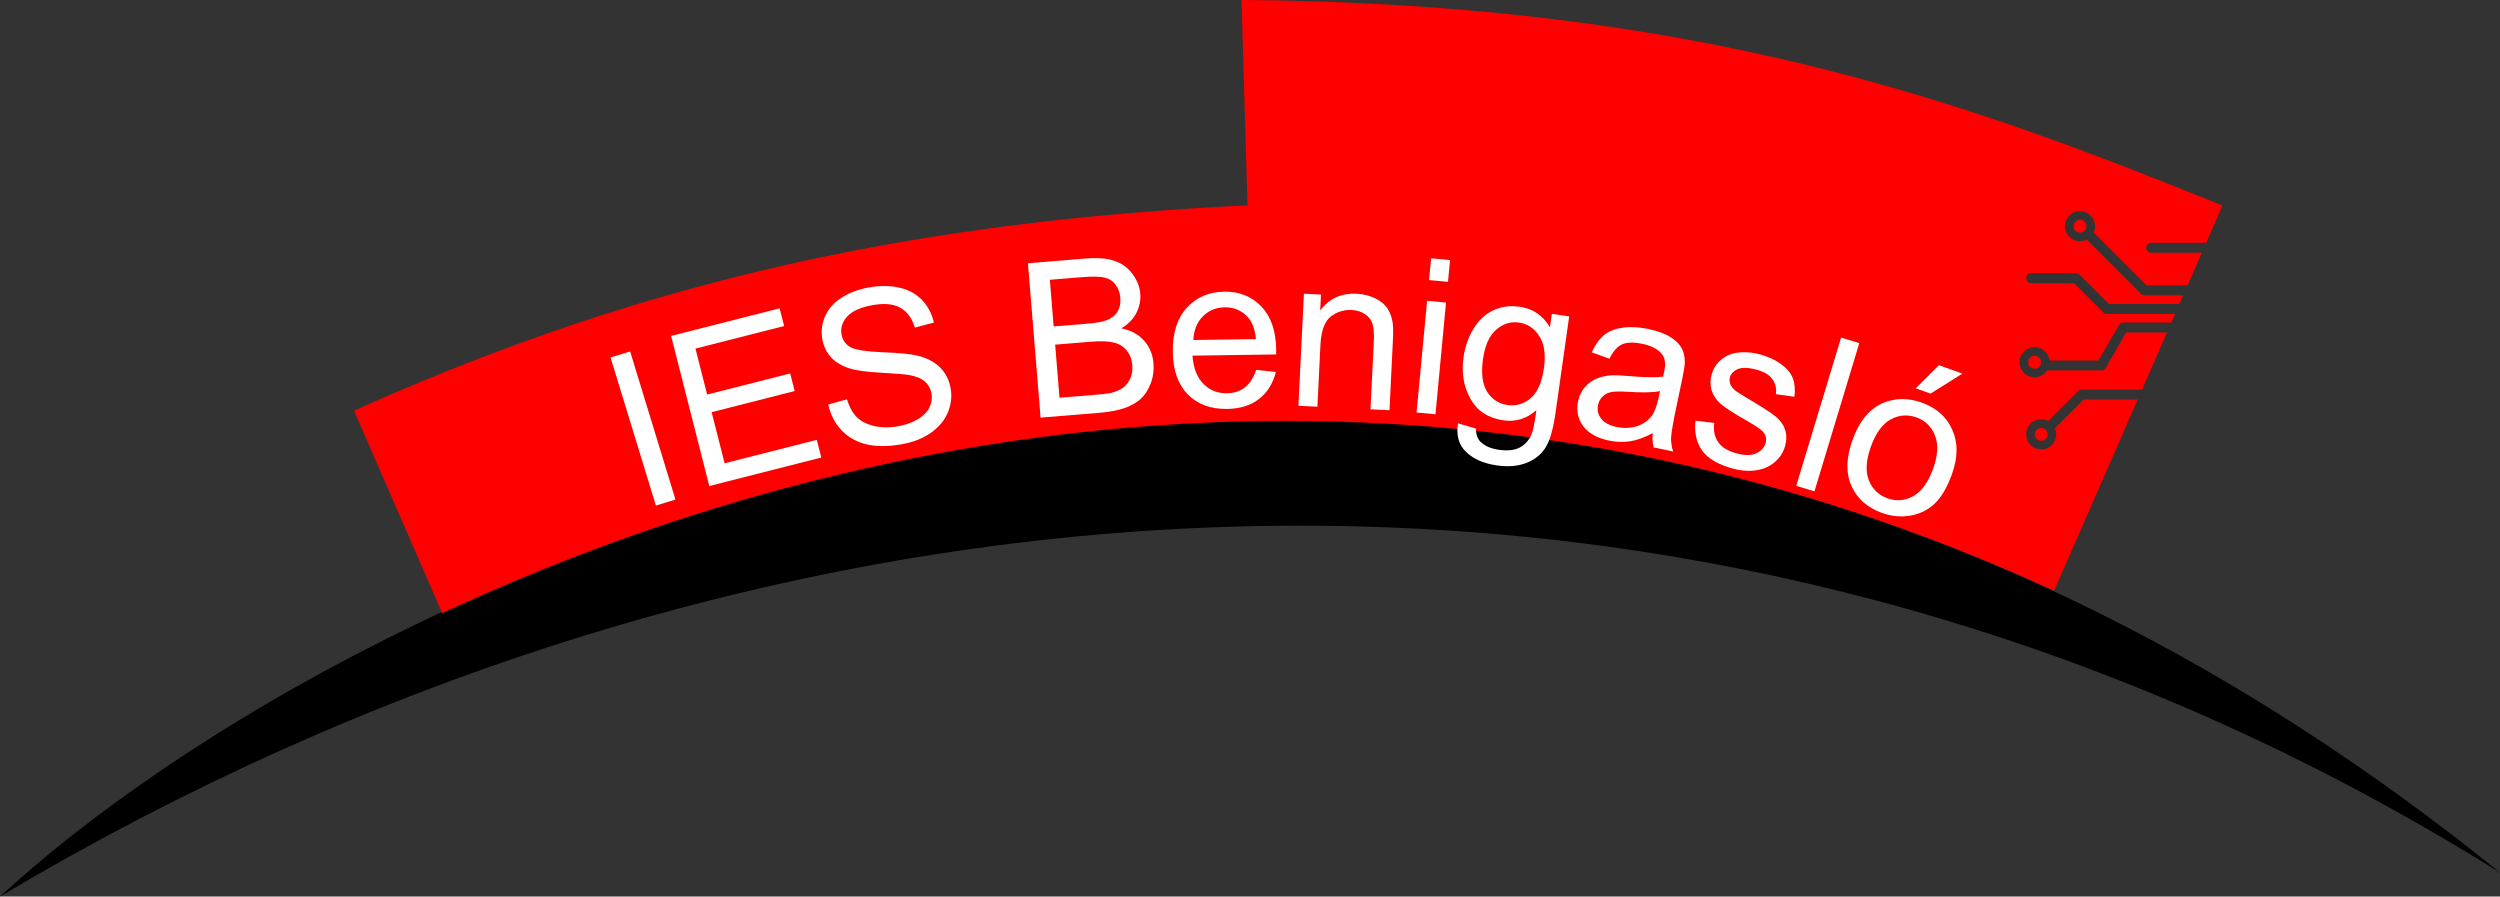 <?xml version="1.0" encoding="UTF-8" standalone="no"?>
<!-- Created with Inkscape (http://www.inkscape.org/) -->

<svg
   width="167.86mm"
   height="60.197mm"
   viewBox="0 0 167.86 60.197"
   version="1.1"
   id="svg8"
   inkscape:version="1.1.2 (0a00cf5339, 2022-02-04)"
   sodipodi:docname="logo_u_info.svg"
   xmlns:inkscape="http://www.inkscape.org/namespaces/inkscape"
   xmlns:sodipodi="http://sodipodi.sourceforge.net/DTD/sodipodi-0.dtd"
   xmlns:xlink="http://www.w3.org/1999/xlink"
   xmlns="http://www.w3.org/2000/svg"
   xmlns:svg="http://www.w3.org/2000/svg"
   xmlns:rdf="http://www.w3.org/1999/02/22-rdf-syntax-ns#"
   xmlns:cc="http://creativecommons.org/ns#"
   xmlns:dc="http://purl.org/dc/elements/1.1/">
  <rect x="0" y="0" width="167.86" height="60.197" fill="#333333" stroke="none"/>
  <defs
     id="defs2">
    <linearGradient
       inkscape:collect="always"
       id="linearGradient2606">
      <stop
         style="stop-color:#77216f;stop-opacity:0;"
         offset="0"
         id="stop2604" />
      <stop
         style="stop-color:#77216f;stop-opacity:1;"
         offset="1"
         id="stop2602" />
    </linearGradient>
    <linearGradient
       inkscape:collect="always"
       id="linearGradient2598">
      <stop
         style="stop-color:#77216f;stop-opacity:0;"
         offset="0"
         id="stop2596" />
      <stop
         style="stop-color:#77216f;stop-opacity:1;"
         offset="1"
         id="stop2594" />
    </linearGradient>
    <linearGradient
       inkscape:collect="always"
       xlink:href="#linearGradient2598"
       id="linearGradient2558"
       x1="171.438"
       y1="50.499"
       x2="182.948"
       y2="50.499"
       gradientUnits="userSpaceOnUse" />
    <linearGradient
       inkscape:collect="always"
       xlink:href="#linearGradient2606"
       id="linearGradient2560"
       x1="171.475"
       y1="57.119"
       x2="188.481"
       y2="57.119"
       gradientUnits="userSpaceOnUse" />
  </defs>
  <sodipodi:namedview
     id="base"
     pagecolor="#ffffff"
     bordercolor="#666666"
     borderopacity="1.0"
     inkscape:pageopacity="0.0"
     inkscape:pageshadow="2"
     inkscape:zoom="1.4"
     inkscape:cx="307.14286"
     inkscape:cy="57.5"
     inkscape:document-units="mm"
     inkscape:current-layer="layer1"
     showgrid="false"
     inkscape:window-width="1850"
     inkscape:window-height="1016"
     inkscape:window-x="0"
     inkscape:window-y="0"
     inkscape:window-maximized="1"
     fit-margin-top="0"
     fit-margin-left="0"
     fit-margin-right="0"
     fit-margin-bottom="0"
     inkscape:pagecheckerboard="0" />
  <g
     inkscape:label="Layer 1"
     inkscape:groupmode="layer"
     id="layer1"
     transform="translate(-34.024,-37.001)">
    <path
       sodipodi:nodetypes="ccc"
       inkscape:connector-curvature="0"
       id="path3744"
       d="M 34.024,97.199 C 83.349,67.787 146.527,61.015 201.884,95.593 130.738,38.07 57.035,75.96 34.024,97.199 Z"
       style="fill:#000000;fill-opacity:1;stroke:none;stroke-width:0.333;stroke-linecap:butt;stroke-linejoin:miter;stroke-miterlimit:4;stroke-dasharray:none;stroke-opacity:1"
       inkscape:export-xdpi="96"
       inkscape:export-ydpi="96" />
    <path
       id="path4551"
       style="fill:#fe0000;fill-opacity:1;stroke:none;stroke-width:1.26;stroke-linecap:butt;stroke-linejoin:miter;stroke-miterlimit:4;stroke-dasharray:none;stroke-opacity:1"
       d="M 314.562 0 L 316.08 52.025 C 227.983 56.32 160.336 72.386 89.693 104.053 L 112.039 155.357 C 162.129 132.31 328.574 61.603 520.465 149.684 L 541.637 101.238 L 527.951 101.238 L 520.664 108.525 C 520.874 108.996 520.99 109.513 520.99 110.059 C 520.99 112.148 519.279 113.869 517.189 113.869 C 515.1 113.869 513.381 112.148 513.381 110.059 C 513.381 107.969 515.1 106.258 517.189 106.258 C 517.821 106.258 518.416 106.416 518.941 106.691 L 526.541 99.098 A 1.257 1.257 0 0 1 527.428 98.729 L 542.734 98.729 L 549.07 84.23 L 538.715 84.23 L 533.518 93.229 A 1.257 1.257 0 0 1 532.426 93.855 L 518.691 93.855 C 518.011 94.896 516.84 95.59 515.514 95.59 C 513.424 95.59 511.705 93.871 511.705 91.781 C 511.705 89.692 513.424 87.973 515.514 87.973 C 517.456 87.973 519.069 89.459 519.287 91.346 L 531.701 91.346 L 536.898 82.348 A 1.257 1.257 0 0 1 537.984 81.721 L 550.168 81.721 L 551.125 79.527 L 533.791 79.527 A 1.257 1.257 0 0 1 532.904 79.158 L 525.508 71.762 L 514.65 71.762 A 1.257 1.257 0 0 1 513.395 70.508 A 1.257 1.257 0 0 1 514.65 69.244 L 526.025 69.244 A 1.257 1.257 0 0 1 526.91 69.613 L 534.307 77.01 L 552.227 77.01 L 553.178 74.832 L 543.357 74.832 A 1.257 1.257 0 0 1 542.473 74.463 L 528.717 60.707 C 528.204 60.968 527.625 61.117 527.014 61.117 C 524.924 61.117 523.205 59.398 523.205 57.309 C 523.205 55.219 524.924 53.506 527.014 53.506 C 529.103 53.506 530.816 55.219 530.816 57.309 C 530.816 57.879 530.685 58.419 530.457 58.906 A 1.257 1.257 0 0 1 530.49 58.932 L 543.883 72.316 L 554.277 72.316 L 557.895 64.041 L 545.078 64.041 A 1.257 1.257 0 0 1 543.822 62.785 A 1.257 1.257 0 0 1 545.078 61.523 L 558.994 61.523 L 563.115 52.094 C 497.769 25.538 429.804 0.852 314.562 0 z M 527.014 55.691 C 526.105 55.691 525.391 56.4 525.391 57.309 C 525.391 58.217 526.105 58.932 527.014 58.932 C 527.923 58.932 528.631 58.217 528.631 57.309 C 528.631 56.4 527.923 55.691 527.014 55.691 z M 515.514 90.158 C 514.605 90.158 513.889 90.872 513.889 91.781 C 513.889 92.69 514.605 93.406 515.514 93.406 C 516.423 93.406 517.131 92.69 517.131 91.781 C 517.131 90.872 516.423 90.158 515.514 90.158 z M 517.189 108.443 C 516.281 108.443 515.564 109.15 515.564 110.059 C 515.564 110.967 516.281 111.684 517.189 111.684 C 518.098 111.684 518.805 110.967 518.805 110.059 C 518.805 109.15 518.098 108.443 517.189 108.443 z "
       transform="matrix(0.265,0,0,0.265,34.024,37.001)" />
    <g
       id="text4555"
       style="font-style:normal;font-variant:normal;font-weight:normal;font-stretch:normal;font-size:50.8px;line-height:1.25;font-family:Arial;-inkscape-font-specification:'Arial, Normal';font-variant-ligatures:normal;font-variant-caps:normal;font-variant-numeric:normal;font-feature-settings:normal;text-align:start;letter-spacing:0px;word-spacing:0px;writing-mode:lr-tb;text-anchor:start;fill:#ffffff;fill-opacity:1;stroke:none;stroke-width:0.772"
       transform="matrix(0.286,0,0,0.286,-11.146,83.798)"
       aria-label="IES Benigasló"
       inkscape:export-xdpi="96"
       inkscape:export-ydpi="96">
      <path
         inkscape:connector-curvature="0"
         id="path848"
         style="font-style:normal;font-variant:normal;font-weight:normal;font-stretch:normal;font-size:50.8px;font-family:Arial;-inkscape-font-specification:'Arial, Normal';font-variant-ligatures:normal;font-variant-caps:normal;font-variant-numeric:normal;font-feature-settings:normal;text-align:start;writing-mode:lr-tb;text-anchor:start;fill:#ffffff;fill-opacity:1;stroke-width:0.772"
         d="m 311.918,-44.935 -10.644,-34.771 4.601,-1.409 10.644,34.771 z" />
      <path
         inkscape:connector-curvature="0"
         id="path850"
         style="font-style:normal;font-variant:normal;font-weight:normal;font-stretch:normal;font-size:50.8px;font-family:Arial;-inkscape-font-specification:'Arial, Normal';font-variant-ligatures:normal;font-variant-caps:normal;font-variant-numeric:normal;font-feature-settings:normal;text-align:start;writing-mode:lr-tb;text-anchor:start;fill:#ffffff;fill-opacity:1;stroke-width:0.772"
         d="m 324.457,-49.519 -8.967,-35.241 25.481,-6.484 1.058,4.159 -20.818,5.297 2.746,10.793 19.495,-4.961 1.052,4.135 -19.495,4.961 3.052,11.995 21.635,-5.505 1.058,4.159 z" />
      <path
         inkscape:connector-curvature="0"
         id="path852"
         style="font-style:normal;font-variant:normal;font-weight:normal;font-stretch:normal;font-size:50.8px;font-family:Arial;-inkscape-font-specification:'Arial, Normal';font-variant-ligatures:normal;font-variant-caps:normal;font-variant-numeric:normal;font-feature-settings:normal;text-align:start;writing-mode:lr-tb;text-anchor:start;fill:#ffffff;fill-opacity:1;stroke-width:0.772"
         d="m 352.381,-68.671 4.393,-1.208 q 0.809,2.626 2.273,4.148 1.484,1.493 4.121,2.12 2.632,0.602 5.682,0.043 2.708,-0.496 4.635,-1.681 1.926,-1.185 2.672,-2.759 0.765,-1.603 0.462,-3.262 -0.308,-1.684 -1.512,-2.749 -1.208,-1.09 -3.609,-1.533 -1.542,-0.297 -6.685,-0.566 -5.148,-0.293 -7.316,-0.98 -2.808,-0.873 -4.438,-2.616 -1.611,-1.773 -2.062,-4.237 -0.496,-2.708 0.612,-5.332 1.104,-2.648 3.832,-4.409 2.729,-1.761 6.34,-2.422 3.977,-0.729 7.239,0.01 3.282,0.71 5.373,2.899 2.091,2.189 2.789,5.314 l -4.476,1.173 q -0.987,-3.324 -3.427,-4.668 -2.416,-1.348 -6.539,-0.593 -4.294,0.787 -5.98,2.735 -1.666,1.919 -1.259,4.139 0.353,1.927 1.972,2.917 1.594,0.994 7.594,1.257 6.019,0.234 8.345,0.816 3.387,0.867 5.282,2.815 1.891,1.923 2.418,4.802 0.523,2.855 -0.647,5.692 -1.174,2.813 -3.989,4.791 -2.795,1.949 -6.626,2.651 -4.855,0.889 -8.408,0.078 -3.529,-0.816 -5.926,-3.302 -2.377,-2.515 -3.132,-6.084 z" />
      <path
         inkscape:connector-curvature="0"
         id="path854"
         style="font-style:normal;font-variant:normal;font-weight:normal;font-stretch:normal;font-size:50.8px;font-family:Arial;-inkscape-font-specification:'Arial, Normal';font-variant-ligatures:normal;font-variant-caps:normal;font-variant-numeric:normal;font-feature-settings:normal;text-align:start;writing-mode:lr-tb;text-anchor:start;fill:#ffffff;fill-opacity:1;stroke-width:0.772"
         d="m 402.231,-65.583 -2.968,-36.242 13.597,-1.113 q 4.153,-0.34 6.741,0.568 2.611,0.881 4.208,3.065 1.62,2.157 1.825,4.654 0.19,2.324 -0.902,4.479 -1.093,2.155 -3.536,3.625 3.367,0.695 5.313,2.875 1.97,2.178 2.229,5.343 0.209,2.546 -0.699,4.836 -0.885,2.263 -2.37,3.579 -1.485,1.316 -3.832,2.131 -2.325,0.788 -5.786,1.071 z m 3.075,-21.406 7.837,-0.642 q 3.189,-0.261 4.539,-0.795 1.785,-0.694 2.596,-2.029 0.836,-1.338 0.68,-3.241 -0.148,-1.805 -1.124,-3.094 -0.979,-1.314 -2.626,-1.676 -1.649,-0.388 -5.556,-0.068 l -7.244,0.593 z m 1.371,16.737 9.024,-0.739 q 2.324,-0.19 3.249,-0.44 1.632,-0.432 2.688,-1.216 1.056,-0.783 1.665,-2.152 0.608,-1.394 0.466,-3.124 -0.166,-2.027 -1.326,-3.425 -1.162,-1.423 -3.065,-1.864 -1.88,-0.468 -5.341,-0.185 l -8.381,0.686 z" />
      <path
         inkscape:connector-curvature="0"
         id="path856"
         style="font-style:normal;font-variant:normal;font-weight:normal;font-stretch:normal;font-size:50.8px;font-family:Arial;-inkscape-font-specification:'Arial, Normal';font-variant-ligatures:normal;font-variant-caps:normal;font-variant-numeric:normal;font-feature-settings:normal;text-align:start;writing-mode:lr-tb;text-anchor:start;fill:#ffffff;fill-opacity:1;stroke-width:0.772"
         d="m 452.854,-76.801 4.621,0.504 q -1.033,4.059 -3.952,6.333 -2.919,2.275 -7.508,2.341 -5.779,0.084 -9.228,-3.414 -3.425,-3.523 -3.518,-9.946 -0.096,-6.647 3.273,-10.367 3.37,-3.72 8.826,-3.799 5.283,-0.076 8.683,3.471 3.4,3.548 3.495,10.071 0.006,0.397 -0.008,1.191 l -19.643,0.284 q 0.311,4.337 2.552,6.611 2.241,2.275 5.539,2.227 2.455,-0.036 4.173,-1.35 1.717,-1.315 2.693,-4.157 z m -14.763,-7.005 14.708,-0.213 q -0.346,-3.319 -1.759,-4.961 -2.17,-2.549 -5.568,-2.499 -3.075,0.045 -5.154,2.134 -2.054,2.089 -2.227,5.539 z" />
      <path
         inkscape:connector-curvature="0"
         id="path858"
         style="font-style:normal;font-variant:normal;font-weight:normal;font-stretch:normal;font-size:50.8px;font-family:Arial;-inkscape-font-specification:'Arial, Normal';font-variant-ligatures:normal;font-variant-caps:normal;font-variant-numeric:normal;font-feature-settings:normal;text-align:start;writing-mode:lr-tb;text-anchor:start;fill:#ffffff;fill-opacity:1;stroke-width:0.772"
         d="m 462.767,-68.36 1.286,-26.311 4.014,0.196 -0.183,3.741 q 3.111,-4.194 8.586,-3.926 2.378,0.116 4.318,1.08 1.966,0.94 2.889,2.376 0.923,1.436 1.226,3.363 0.187,1.251 0.036,4.348 l -0.791,16.178 -4.46,-0.218 0.782,-16.005 q 0.133,-2.725 -0.322,-4.089 -0.454,-1.388 -1.753,-2.246 -1.273,-0.882 -3.057,-0.969 -2.849,-0.139 -5.019,1.568 -2.145,1.708 -2.392,6.762 l -0.702,14.37 z" />
      <path
         inkscape:connector-curvature="0"
         id="path860"
         style="font-style:normal;font-variant:normal;font-weight:normal;font-stretch:normal;font-size:50.8px;font-family:Arial;-inkscape-font-specification:'Arial, Normal';font-variant-ligatures:normal;font-variant-caps:normal;font-variant-numeric:normal;font-feature-settings:normal;text-align:start;writing-mode:lr-tb;text-anchor:start;fill:#ffffff;fill-opacity:1;stroke-width:0.772"
         d="m 493.436,-97.876 0.483,-5.112 4.445,0.42 -0.483,5.112 z m -2.938,31.091 2.479,-26.226 4.445,0.42 -2.479,26.226 z" />
      <path
         inkscape:connector-curvature="0"
         id="path862"
         style="font-style:normal;font-variant:normal;font-weight:normal;font-stretch:normal;font-size:50.8px;font-family:Arial;-inkscape-font-specification:'Arial, Normal';font-variant-ligatures:normal;font-variant-caps:normal;font-variant-numeric:normal;font-feature-settings:normal;text-align:start;writing-mode:lr-tb;text-anchor:start;fill:#ffffff;fill-opacity:1;stroke-width:0.772"
         d="m 500.235,-64.249 4.208,1.247 q -0.011,2.028 1.088,3.11 1.472,1.461 4.321,1.864 3.07,0.435 4.914,-0.557 1.844,-0.992 2.746,-3.119 0.535,-1.302 1.122,-5.628 -3.381,3.004 -7.704,2.392 -5.379,-0.761 -7.777,-5.059 -2.398,-4.298 -1.63,-9.725 0.528,-3.733 2.324,-6.686 1.799,-2.977 4.597,-4.335 2.822,-1.354 6.285,-0.864 4.617,0.654 7.085,4.811 l 0.445,-3.144 4.077,0.577 -3.191,22.546 q -0.862,6.091 -2.473,8.443 -1.59,2.38 -4.5,3.472 -2.886,1.095 -6.815,0.539 -4.666,-0.66 -7.241,-3.179 -2.578,-2.494 -1.882,-6.705 z m 5.877,-15.151 q -0.727,5.133 0.978,7.779 1.705,2.646 4.775,3.081 3.045,0.431 5.439,-1.61 2.397,-2.066 3.106,-7.076 0.678,-4.789 -1.115,-7.523 -1.768,-2.73 -4.764,-3.154 -2.947,-0.417 -5.351,1.698 -2.4,2.09 -3.068,6.806 z" />
      <path
         inkscape:connector-curvature="0"
         id="path864"
         style="font-style:normal;font-variant:normal;font-weight:normal;font-stretch:normal;font-size:50.8px;font-family:Arial;-inkscape-font-specification:'Arial, Normal';font-variant-ligatures:normal;font-variant-caps:normal;font-variant-numeric:normal;font-feature-settings:normal;text-align:start;writing-mode:lr-tb;text-anchor:start;fill:#ffffff;fill-opacity:1;stroke-width:0.772"
         d="m 545.959,-61.953 q -2.862,1.551 -5.299,1.924 -2.412,0.378 -4.985,-0.165 -4.247,-0.896 -6.093,-3.441 -1.841,-2.569 -1.16,-5.797 0.4,-1.893 1.577,-3.267 1.207,-1.393 2.79,-2.048 1.607,-0.649 3.457,-0.766 1.358,-0.068 4.022,0.164 5.424,0.486 8.108,0.139 0.214,-0.893 0.265,-1.136 0.563,-2.67 -0.444,-4.023 -1.362,-1.834 -4.663,-2.53 -3.082,-0.65 -4.793,0.129 -1.682,0.761 -2.964,3.355 l -4.149,-1.484 q 1.161,-2.62 2.85,-4.013 1.693,-1.417 4.407,-1.783 2.719,-0.39 6.044,0.312 3.301,0.697 5.2,1.909 1.899,1.212 2.619,2.606 0.725,1.37 0.734,3.248 -0.017,1.163 -0.632,4.075 l -1.229,5.825 q -1.286,6.092 -1.362,7.774 -0.047,1.663 0.466,3.318 l -4.563,-0.963 q -0.393,-1.503 -0.203,-3.364 z m 1.695,-9.833 q -2.583,0.469 -7.484,0.145 -2.776,-0.18 -3.995,0.07 -1.219,0.25 -2.025,1.068 -0.801,0.794 -1.042,1.935 -0.369,1.747 0.696,3.189 1.089,1.447 3.637,1.984 2.524,0.533 4.72,-0.145 2.201,-0.702 3.528,-2.424 1.016,-1.332 1.626,-4.22 z" />
      <path
         inkscape:connector-curvature="0"
         id="path866"
         style="font-style:normal;font-variant:normal;font-weight:normal;font-stretch:normal;font-size:50.8px;font-family:Arial;-inkscape-font-specification:'Arial, Normal';font-variant-ligatures:normal;font-variant-caps:normal;font-variant-numeric:normal;font-feature-settings:normal;text-align:start;writing-mode:lr-tb;text-anchor:start;fill:#ffffff;fill-opacity:1;stroke-width:0.772"
         d="m 555.965,-64.856 4.439,0.521 q -0.357,2.656 0.886,4.472 1.267,1.823 4.205,2.645 2.962,0.829 4.729,0.036 1.774,-0.817 2.229,-2.442 0.408,-1.457 -0.624,-2.647 -0.723,-0.821 -3.987,-2.687 -4.395,-2.518 -5.994,-3.892 -1.568,-1.392 -2.096,-3.188 -0.497,-1.813 0.024,-3.677 0.475,-1.696 1.64,-2.915 1.196,-1.237 2.801,-1.818 1.21,-0.46 3.071,-0.48 1.891,-0.038 3.873,0.517 2.986,0.836 4.991,2.324 2.029,1.495 2.689,3.277 0.667,1.758 0.385,4.332 l -4.365,-0.603 q 0.261,-2.039 -0.817,-3.525 -1.054,-1.48 -3.562,-2.182 -2.962,-0.829 -4.502,-0.204 -1.54,0.625 -1.908,1.939 -0.234,0.836 0.104,1.652 0.332,0.84 1.327,1.608 0.578,0.419 3.491,2.162 4.222,2.495 5.793,3.784 1.602,1.272 2.214,3.041 0.613,1.768 -0.002,3.966 -0.602,2.15 -2.402,3.707 -1.77,1.54 -4.429,1.929 -2.652,0.365 -5.638,-0.47 -4.945,-1.384 -6.973,-4.166 -2.005,-2.776 -1.592,-7.014 z" />
      <path
         inkscape:connector-curvature="0"
         id="path868"
         style="font-style:normal;font-variant:normal;font-weight:normal;font-stretch:normal;font-size:50.8px;font-family:Arial;-inkscape-font-specification:'Arial, Normal';font-variant-ligatures:normal;font-variant-caps:normal;font-variant-numeric:normal;font-feature-settings:normal;text-align:start;writing-mode:lr-tb;text-anchor:start;fill:#ffffff;fill-opacity:1;stroke-width:0.772"
         d="m 579.64,-49.564 10.531,-34.805 4.274,1.293 -10.531,34.805 z" />
      <path
         inkscape:connector-curvature="0"
         id="path870"
         style="font-style:normal;font-variant:normal;font-weight:normal;font-stretch:normal;font-size:50.8px;font-family:Arial;-inkscape-font-specification:'Arial, Normal';font-variant-ligatures:normal;font-variant-caps:normal;font-variant-numeric:normal;font-feature-settings:normal;text-align:start;writing-mode:lr-tb;text-anchor:start;fill:#ffffff;fill-opacity:1;stroke-width:0.772"
         d="m 592.843,-60.315 q 2.47,-6.888 7.488,-8.831 4.187,-1.608 8.787,0.041 5.113,1.833 7.153,6.359 2.048,4.503 -0.07,10.41 -1.716,4.787 -4.152,7.023 -2.404,2.221 -5.703,2.751 -3.276,0.538 -6.522,-0.625 -5.207,-1.867 -7.232,-6.361 -2.002,-4.486 0.25,-10.767 z m 4.32,1.549 q -1.708,4.763 -0.484,7.89 1.233,3.103 4.385,4.234 3.129,1.122 6.061,-0.515 2.932,-1.637 4.682,-6.517 1.649,-4.6 0.393,-7.712 -1.224,-3.127 -4.33,-4.24 -3.152,-1.13 -6.076,0.483 -2.924,1.613 -4.631,6.376 z m 10.524,-13.697 5.45,-5.424 5.51,1.976 -7.481,4.696 z" />
    </g>
    <g
       id="g1576"
       style="stroke:url(#linearGradient2558)">
      <g
         id="g1725"
         style="fill:none" />
    </g>
    <g
       id="g1580"
       transform="translate(-0.037,0.482)"
       style="fill:none;stroke:url(#linearGradient2560)" />
  </g>
</svg>
